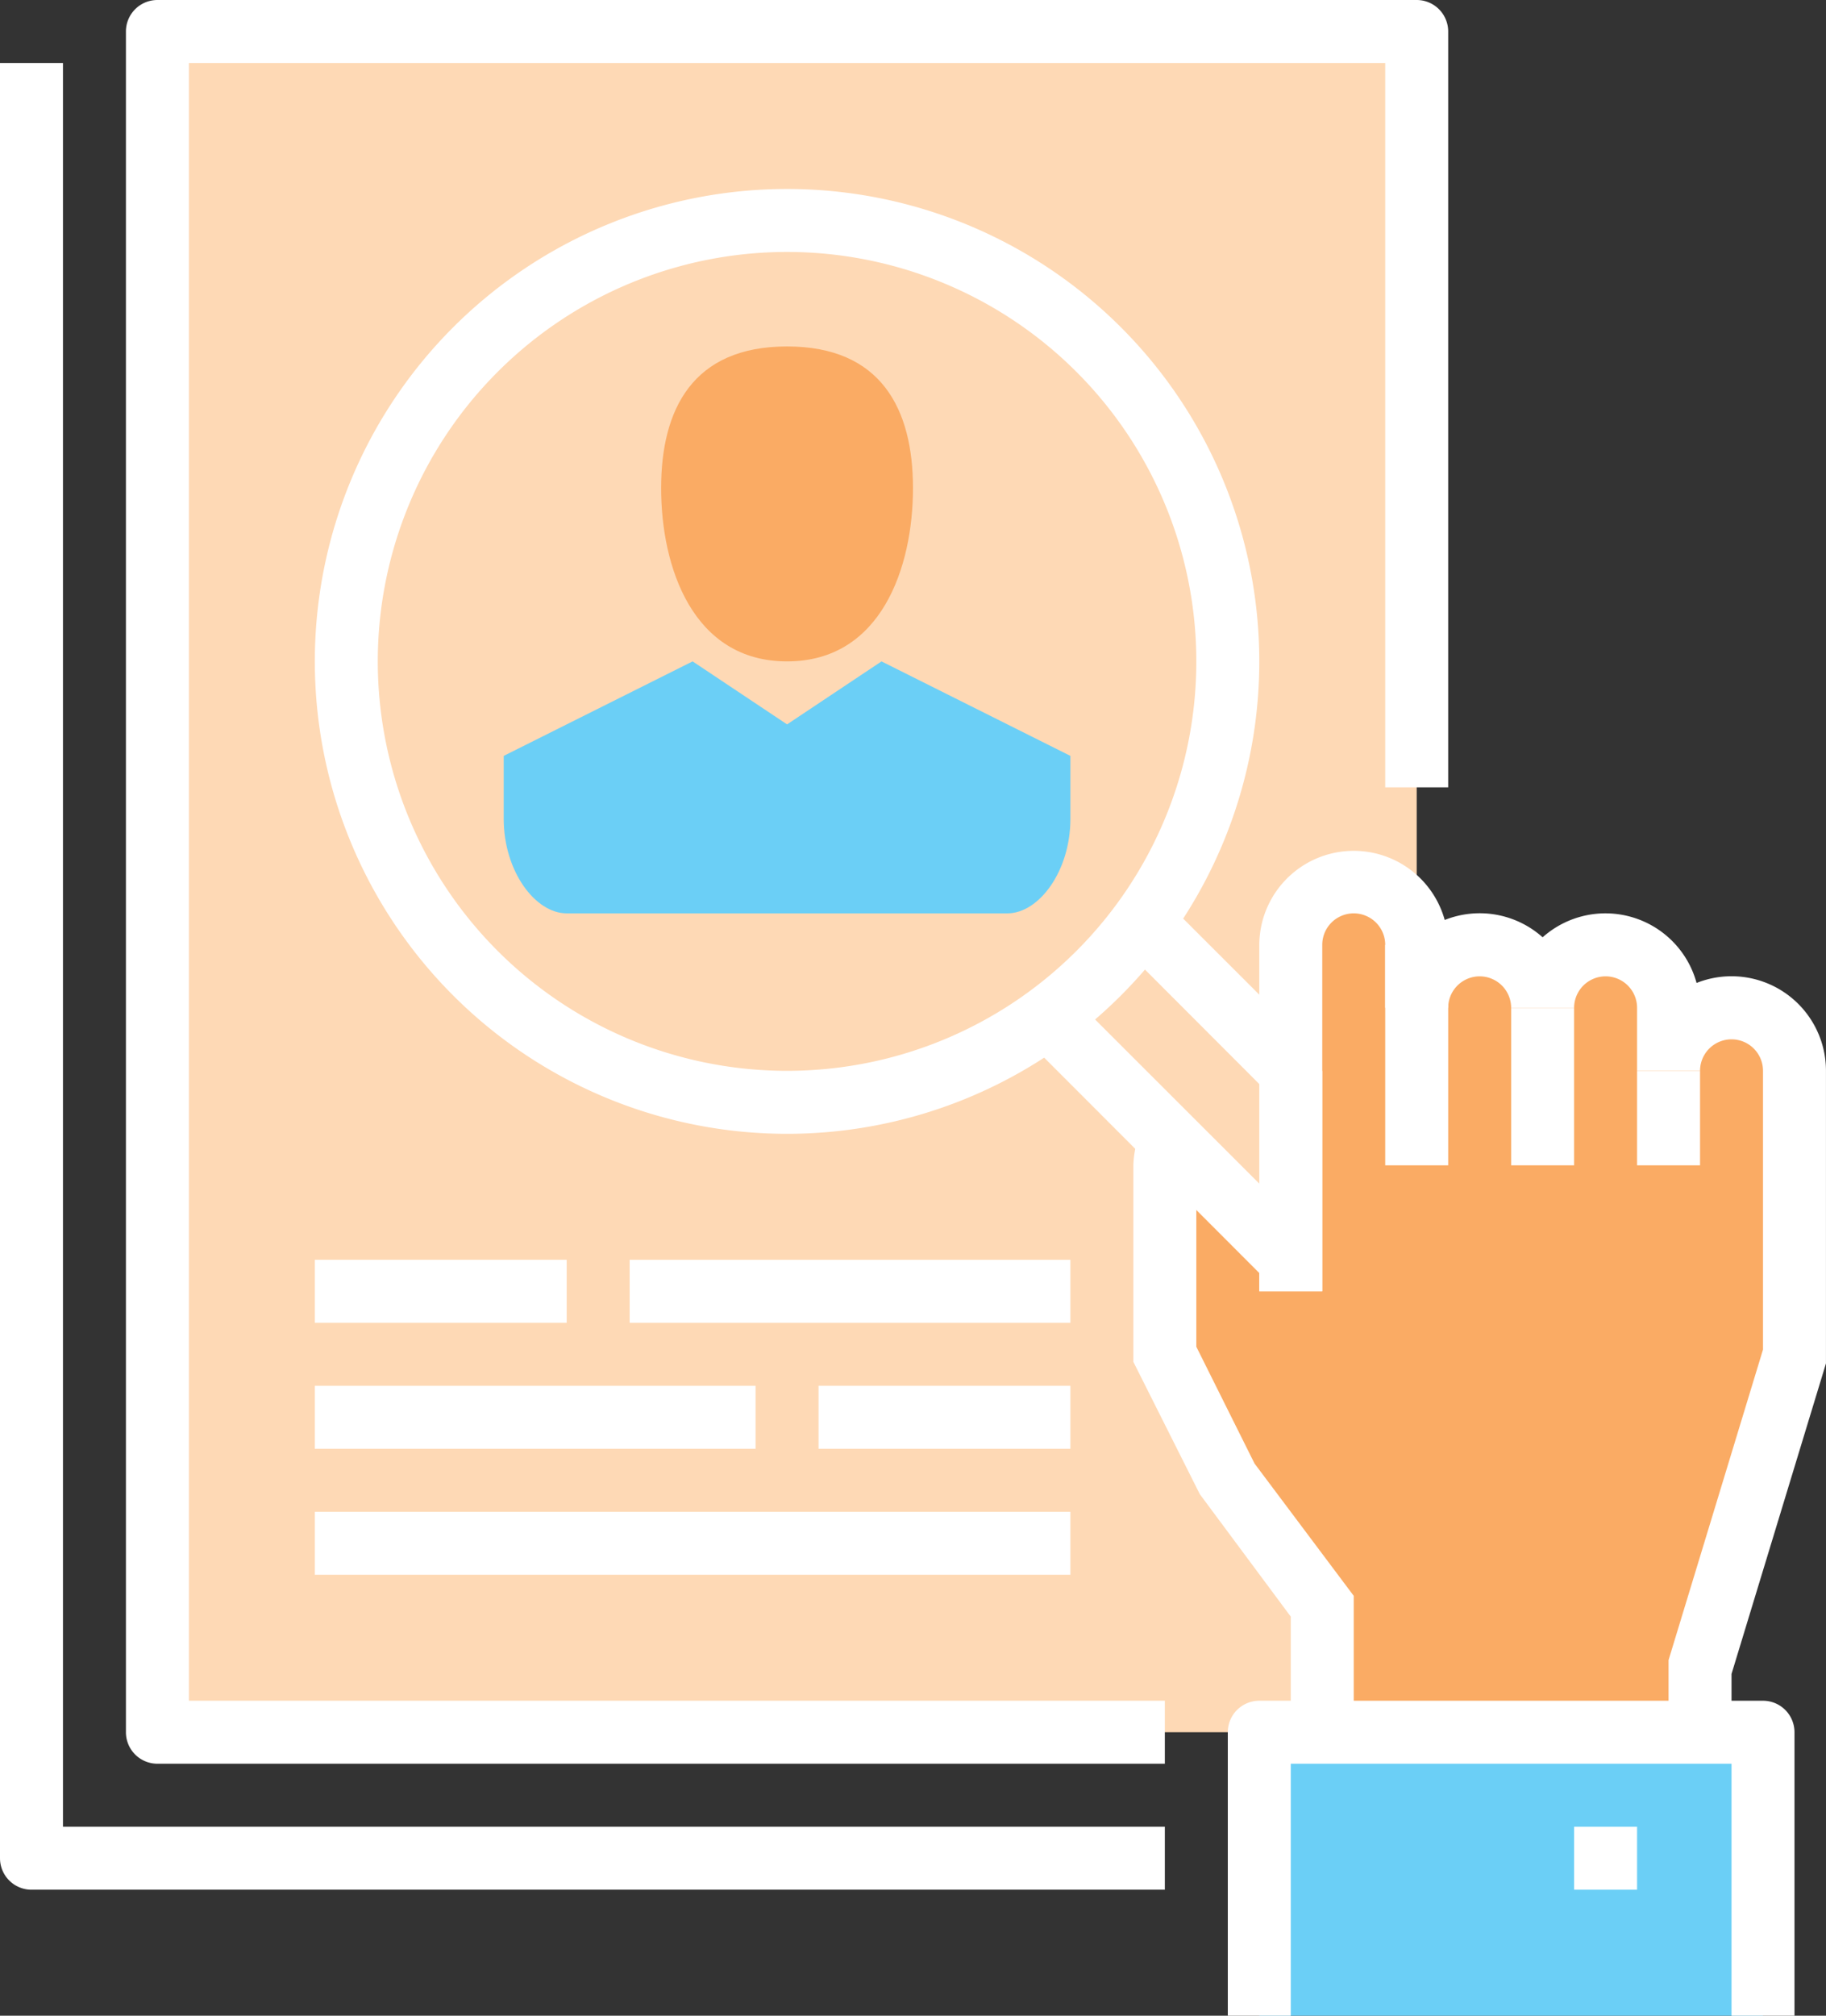 <svg xmlns="http://www.w3.org/2000/svg" viewBox="0 0 58.001 64"><rect x="0" y="0" width="58.001" height="64" fill="#333333" stroke="none"/><title>Depositphotos_78413624_07</title><g data-name="Layer 2"><g data-name="Layer 1"><g data-name="Layer 2"><g data-name="Layer 1-2"><path fill="#fed9b5" d="M5 1h40v54H5z"/><path d="M37 56H5a1 1 0 0 1-1-1V1a1 1 0 0 1 1-1h40a1 1 0 0 1 1 1v24h-2V2H6v52h31z" fill="#fff"/><path d="M55 32a2 2 0 0 0-2 2v-2a2 2 0 0 0-4 0 2 2 0 0 0-4 0v-2a2 2 0 0 0-4 0v5h-1.91A2.08 2.08 0 0 0 37 37v6l2 4 3 4v4h12v-2l3-10v-9a2 2 0 0 0-2-2z" fill="#faab64"/><path d="M55 55h-2v-2.29l3-9.86V34a1 1 0 0 0-2 0h-2v-2a1 1 0 0 0-2 0h-2a1 1 0 0 0-2 0h-2v-2a1 1 0 0 0-2 0v11h-2V30a3 3 0 0 1 5.89-.79 3 3 0 0 1 3.11.55 3 3 0 0 1 4.89 1.45A3 3 0 0 1 58 34v9.29l-3 9.86z" fill="#fff"/><path fill="#fff" d="M44 30h2v7h-2z"/><path fill="#fff" d="M48 32h2v5h-2z"/><path fill="#fff" d="M52 34h2v3h-2z"/><path d="M43 55h-2v-3.67l-2.89-3.89-2.11-4.2V37a3.09 3.09 0 0 1 3.09-3H41v2h-1.91A1.09 1.09 0 0 0 38 37v5.76l1.85 3.71 3.15 4.2z" fill="#fff"/><path fill="#6bcff6" d="M40 55h16v9H40z"/><path d="M57 64h-2v-8H41v8h-2v-9a1 1 0 0 1 1-1h16a1 1 0 0 1 1 1z" fill="#fff"/><path fill="#fff" d="M50 58h2v2h-2z"/><path fill="#fed9b5" d="M41 40L28 27l3-3 10 10v6z"/><path fill="#fff" d="M40.29 40.71L26.59 27 31 22.59l10.71 10.7-1.42 1.42-9.29-9.3L29.41 27l12.3 12.29-1.42 1.42z"/><path fill="#fff" d="M40 34h2v7h-2z"/><circle cx="25" cy="21" r="14" fill="#fed9b5"/><path d="M25 36a15 15 0 1 1 15-15 15 15 0 0 1-15 15zm0-28a13 13 0 1 0 13 13A13 13 0 0 0 25 8z" fill="#fff"/><path d="M28 21l6 3v2c0 1.66-1 3-2 3H18c-1 0-2-1.34-2-3v-2l6-3 3 2z" fill="#6bcff6"/><path d="M29 15.5c0 2.5-1 5.5-4 5.5s-4-3-4-5.5 1-4.5 4-4.5 4 2 4 4.5z" fill="#faab64"/><path fill="#fff" d="M10 40h8v2h-8z"/><path fill="#fff" d="M10 44h14v2H10z"/><path fill="#fff" d="M10 48h24v2H10z"/><path fill="#fff" d="M20 40h14v2H20z"/><path fill="#fff" d="M26 44h8v2h-8z"/><path d="M37 60H1a1 1 0 0 1-1-1V2h2v56h35z" fill="#fff"/></g></g></g></g></svg>